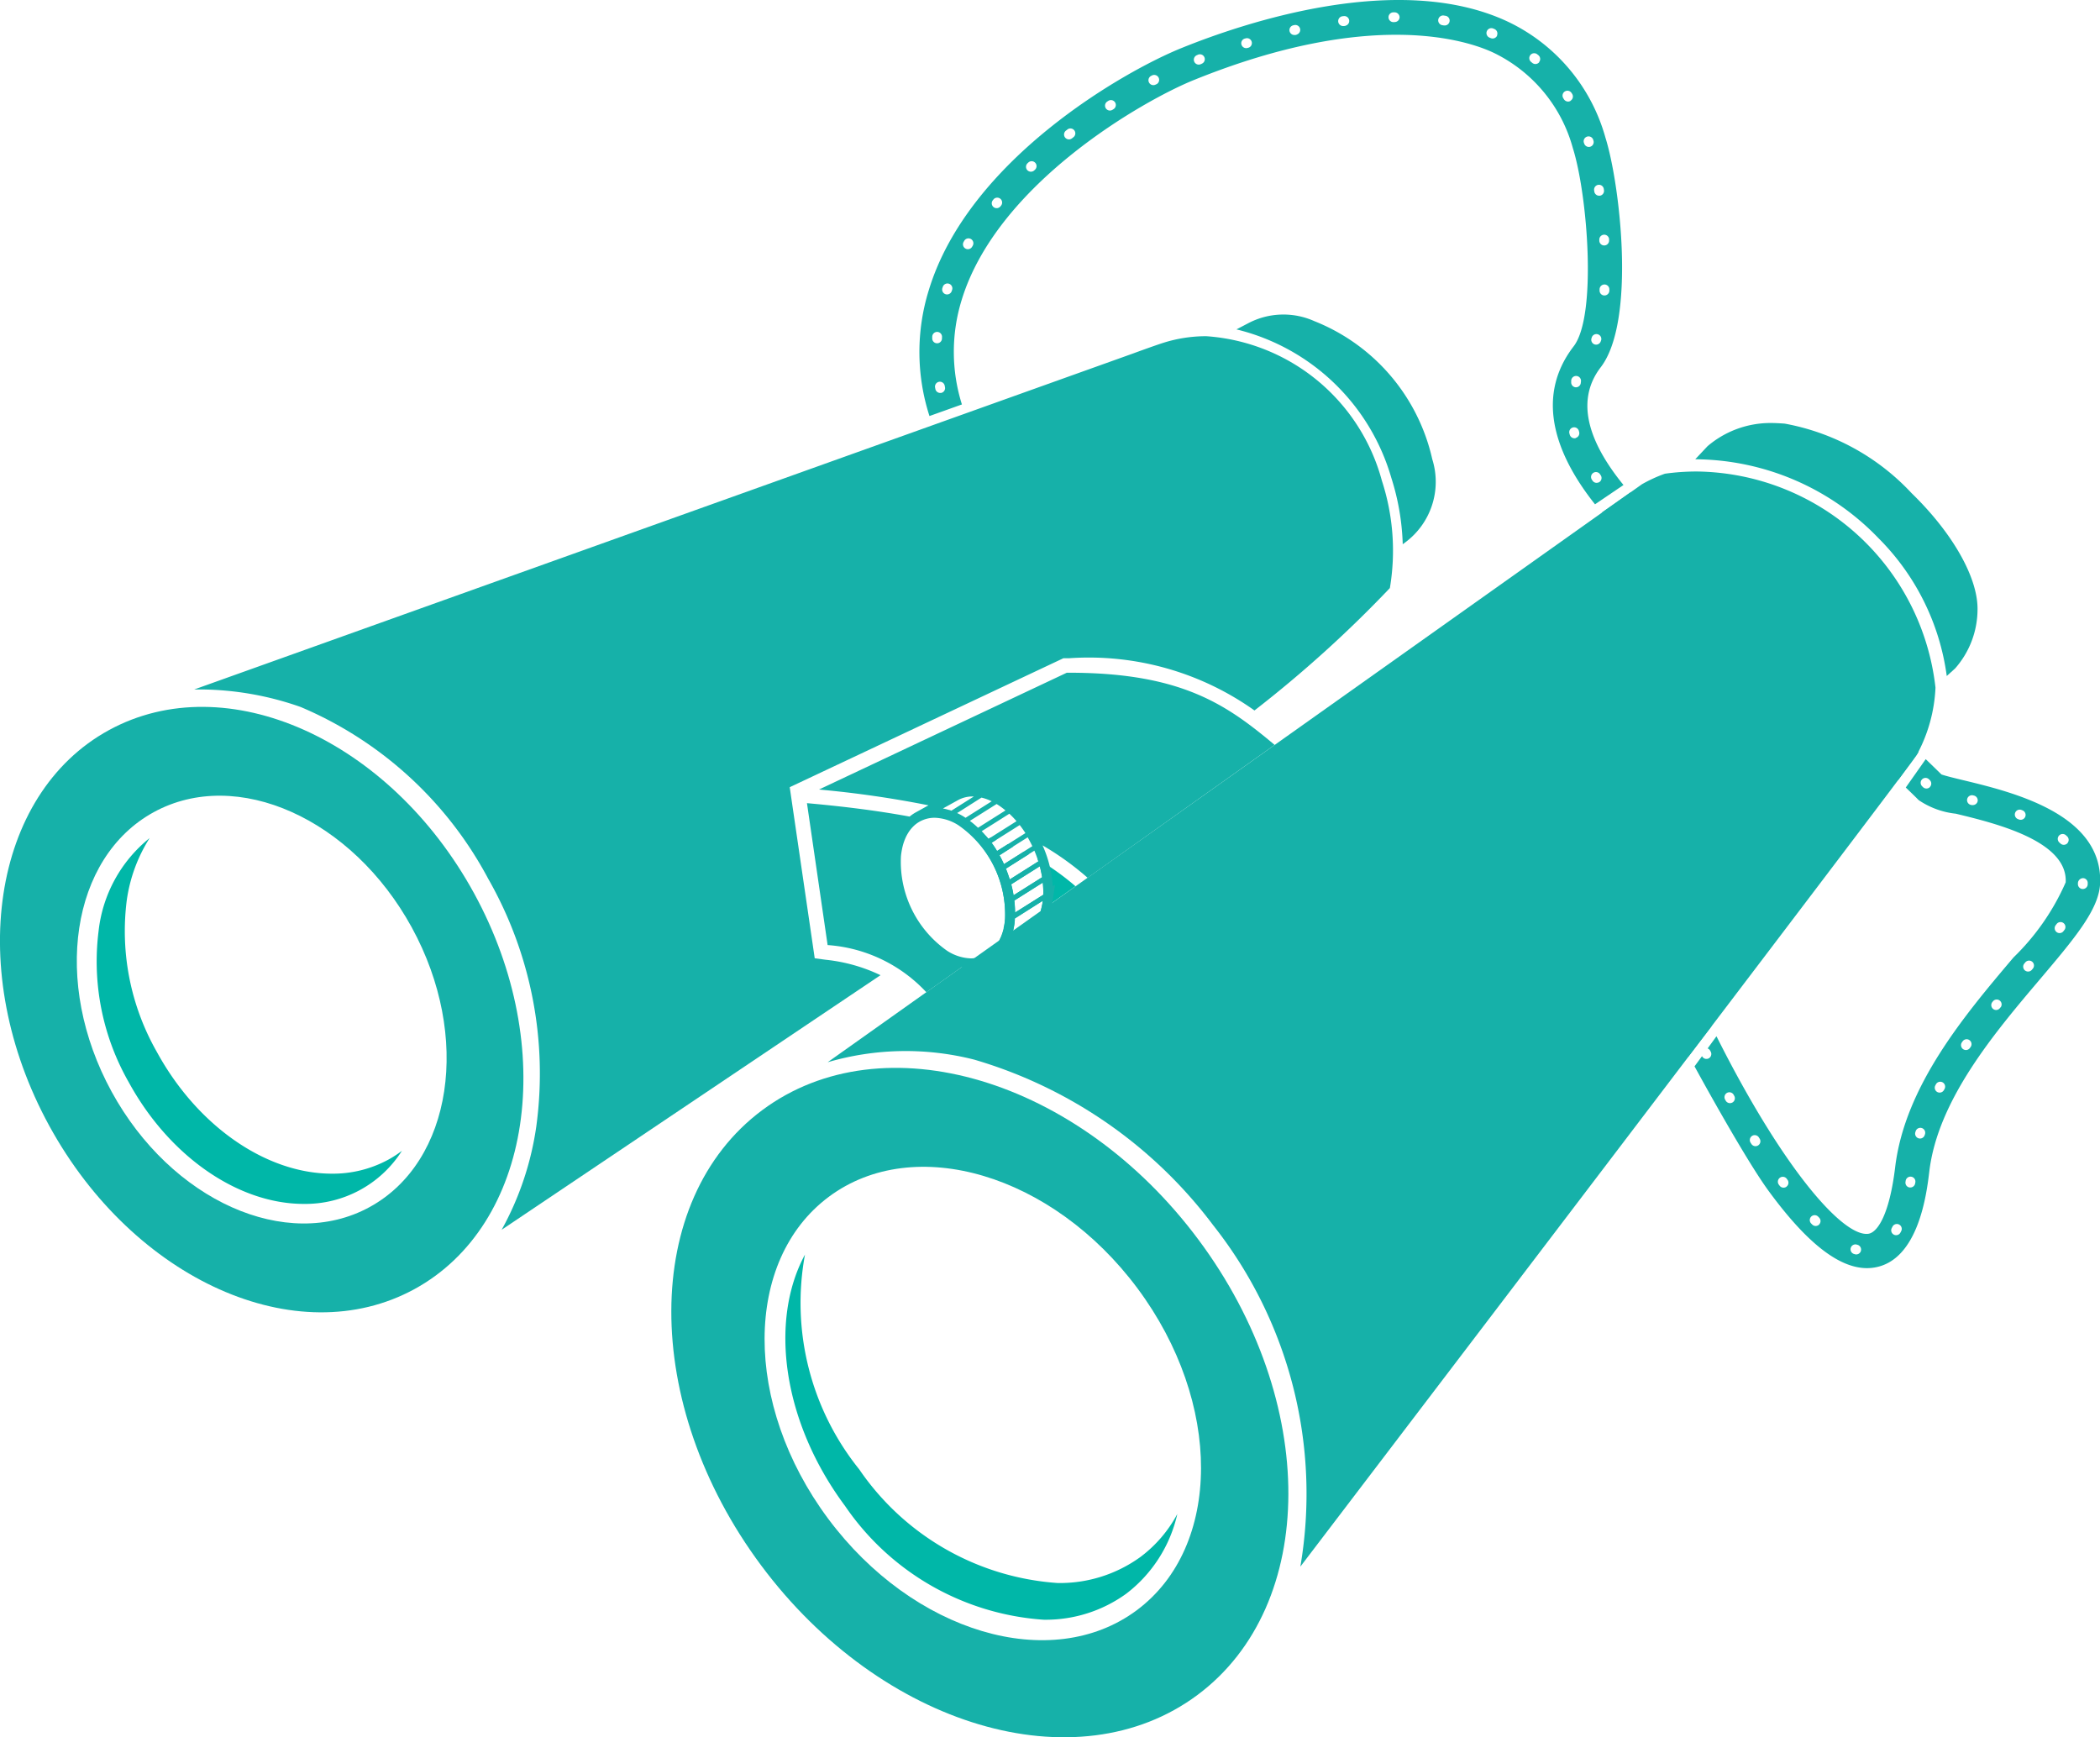 <svg id="Layer_1" data-name="Layer 1" xmlns="http://www.w3.org/2000/svg" viewBox="0 0 71.177 58.888"><title>icon-discovery</title><path d="M16.464,30.621c-2.859-5.232-8.4-7.712-12.379-5.538S-.8,33.26,2.06,38.492s8.4,7.712,12.379,5.539S19.323,35.853,16.464,30.621ZM12.92,41.25c-2.81,1.536-6.726-.216-8.746-3.913S2.794,29.4,5.605,27.863s6.725.217,8.746,3.913S15.73,39.714,12.92,41.25Z" transform="translate(-0.392 -0.335)" style="fill:#16b1a9"/><path d="M41.015,42.359c-4.074-5.474-10.7-7.44-14.79-4.393s-4.11,9.956-.036,15.429,10.7,7.44,14.791,4.392S45.09,47.832,41.015,42.359ZM38.92,54.917c-2.9,2.155-7.579.765-10.46-3.106s-2.87-8.756.026-10.911,7.579-.766,10.46,3.105S41.816,52.761,38.92,54.917Z" transform="translate(-0.392 -0.335)" style="fill:#16b1a9"/><path d="M13.555,39.642a3.931,3.931,0,0,1-1.911.476c-2.236,0-4.565-1.619-5.934-4.124a8.272,8.272,0,0,1-1.023-5.131,5.31,5.31,0,0,1,.776-2.12,4.7,4.7,0,0,0-1.729,3.146,8.26,8.26,0,0,0,1.022,5.13c1.369,2.505,3.7,4.124,5.935,4.124a3.88,3.88,0,0,0,3.324-1.8A3.718,3.718,0,0,1,13.555,39.642Z" transform="translate(-0.392 -0.335)" style="fill:#00b7a8"/><path d="M39.046,53.11a4.655,4.655,0,0,1-2.807.883,8.877,8.877,0,0,1-6.725-3.853,9,9,0,0,1-1.838-7.28c-1.219,2.251-.76,5.675,1.36,8.524a8.877,8.877,0,0,0,6.725,3.853,4.651,4.651,0,0,0,2.807-.884,4.7,4.7,0,0,0,1.728-2.7A4.431,4.431,0,0,1,39.046,53.11Z" transform="translate(-0.392 -0.335)" style="fill:#00b7a8"/><path d="M47.23,16.631a6.637,6.637,0,0,0-5.953-4.9,4.8,4.8,0,0,0-1.477.231c-.346.112-1.016.359-1.016.359L6.976,23.705c.076,0,.154,0,.234,0a10.379,10.379,0,0,1,3.372.594,12.891,12.891,0,0,1,6.357,5.822,13.324,13.324,0,0,1,1.631,8.389,10.22,10.22,0,0,1-1.175,3.51l12.841-8.63a5.646,5.646,0,0,0-1.858-.523l-.372-.05-.054-.371-.74-5.063-.053-.365.333-.157,8.845-4.168.1-.047h.2a9.682,9.682,0,0,1,6.274,1.771A41.033,41.033,0,0,0,47.5,20.268,7.642,7.642,0,0,0,47.23,16.631Z" transform="translate(-0.392 -0.335)" style="fill:#16b1a9"/><path d="M65.182,17.05a7.791,7.791,0,0,0-4.3-2.356c-.18-.013-.332-.021-.49-.021a3.287,3.287,0,0,0-2.125.786l-.417.444H57.9a8.678,8.678,0,0,1,6.16,2.673,8.126,8.126,0,0,1,2.315,4.673l.284-.257a3.035,3.035,0,0,0,.759-2C67.431,19.912,66.573,18.4,65.182,17.05Z" transform="translate(-0.392 -0.335)" style="fill:#16b1a9"/><path d="M58.4,35.123c-.135-.275-.271-.556-.407-.846l-.375.177h0l.008.016-.206.1.057-.026-.15.071.093-.045-.094.044-.008-.018-.376.176q.333.706.674,1.379Z" transform="translate(-0.392 -0.335)" style="fill:#16b1a9"/><path d="M66.953,26.785c-.284-.068-.63-.152-.759-.2-.172-.169-.35-.342-.532-.517l-.676.961c.15.144.3.287.439.428a2.76,2.76,0,0,0,1.255.459c1.326.321,3.8.918,3.726,2.327a8.035,8.035,0,0,1-1.768,2.545C67,34.723,64.959,37.133,64.626,39.9c-.191,1.586-.589,2.2-.9,2.254-.845.134-2.883-2.164-5.156-6.694l-.3.413a.165.165,0,0,1,.088.077l.019.037a.167.167,0,0,1-.072.223.158.158,0,0,1-.076.018.163.163,0,0,1-.147-.09l0-.006-.256.348s1.686,3.1,2.518,4.232c1.283,1.751,2.375,2.608,3.328,2.608a1.563,1.563,0,0,0,.247-.02c1.5-.242,1.776-2.514,1.865-3.261.292-2.426,2.207-4.689,3.746-6.506,1.16-1.371,2-2.361,2.042-3.239C71.683,27.93,68.606,27.185,66.953,26.785Zm-1.15.229a.163.163,0,0,1-.117.049.166.166,0,0,1-.117-.048l-.029-.029a.165.165,0,0,1,.232-.236l.03.029A.166.166,0,0,1,65.8,27.014Zm1.618.483a.167.167,0,0,1-.161.127.131.131,0,0,1-.039,0l-.043-.01a.166.166,0,0,1,.082-.321l.038.009A.167.167,0,0,1,67.421,27.5Zm1.615.521a.167.167,0,0,1-.215.094l-.038-.015a.166.166,0,0,1,.121-.309l.039.015A.166.166,0,0,1,69.036,28.018Zm-9.927,9.688a.172.172,0,0,1-.081.021.164.164,0,0,1-.145-.085l-.02-.035a.166.166,0,0,1,.289-.164l.02.037A.166.166,0,0,1,59.109,37.706Zm.872,1.454a.165.165,0,0,1-.229-.052l-.022-.035a.166.166,0,1,1,.281-.176l.022.034A.166.166,0,0,1,59.981,39.16Zm.962,1.4a.167.167,0,0,1-.1.032.163.163,0,0,1-.133-.067l-.026-.034a.166.166,0,1,1,.268-.2l.024.033A.166.166,0,0,1,60.943,40.557Zm1.106,1.283a.166.166,0,0,1-.117.048.163.163,0,0,1-.117-.049l-.03-.03a.166.166,0,1,1,.237-.232l.028.029A.165.165,0,0,1,62.049,41.84Zm1.416.895a.166.166,0,0,1-.158.117.167.167,0,0,1-.049-.008l-.043-.013a.166.166,0,0,1,.1-.315l.036.011A.166.166,0,0,1,63.465,42.735Zm1.359-.66-.02.039a.166.166,0,0,1-.146.086.16.16,0,0,1-.079-.02.165.165,0,0,1-.066-.225l.018-.034a.166.166,0,1,1,.293.154Zm.48-1.631a.166.166,0,0,1-.163.139l-.027,0a.165.165,0,0,1-.137-.19l.006-.04a.166.166,0,0,1,.328.051Zm.336-1.675-.013.039a.166.166,0,0,1-.158.116.145.145,0,0,1-.05-.008.165.165,0,0,1-.108-.208l.013-.04a.166.166,0,0,1,.316.1Zm.66-1.525-.02.035a.165.165,0,0,1-.146.088.169.169,0,0,1-.078-.019.167.167,0,0,1-.068-.225l.02-.037a.166.166,0,0,1,.292.158Zm.885-1.425-.025.035a.165.165,0,0,1-.135.07.166.166,0,0,1-.136-.262l.023-.032a.166.166,0,0,1,.273.189ZM68.2,34.477l-.025.031a.165.165,0,0,1-.129.062.163.163,0,0,1-.1-.036.166.166,0,0,1-.026-.233l.027-.033a.166.166,0,0,1,.257.209Zm1.085-1.3-.027.032a.167.167,0,0,1-.127.058.17.17,0,0,1-.107-.039.166.166,0,0,1-.019-.234l.027-.031a.166.166,0,1,1,.253.214Zm1.079-1.323-.026.034a.166.166,0,1,1-.264-.2l.024-.032a.166.166,0,1,1,.266.2Zm.1-2.936a.167.167,0,0,1-.122.053.16.16,0,0,1-.112-.044L70.2,28.9a.166.166,0,1,1,.221-.247l.033.03A.166.166,0,0,1,70.463,28.917Zm.688,1.361,0,.039a.166.166,0,0,1-.165.151h-.015a.167.167,0,0,1-.151-.18l0-.027a.178.178,0,0,1,.173-.161.162.162,0,0,1,.159.167Z" transform="translate(-0.392 -0.335)" style="fill:#16b1a9"/><path d="M64.727,26.777l.689-.947c-2.007-1.917-4.5-4.13-6.932-6.278-.96-.85-1.915-1.7-2.838-2.522l-.964.679.036.042.053.054c.955.855,1.948,1.734,2.943,2.616C60.179,22.6,62.717,24.851,64.727,26.777Zm-.417-1.2a.167.167,0,0,1,.234-.008l.031.03a.166.166,0,0,1-.114.286.163.163,0,0,1-.114-.046l-.029-.027A.166.166,0,0,1,64.31,25.582Zm-1.24-1.149a.161.161,0,0,1,.23-.013l.008.007.022.02a.166.166,0,0,1,.011.235.163.163,0,0,1-.123.054.165.165,0,0,1-.111-.043l-.024-.022A.171.171,0,0,1,63.07,24.433ZM61.81,23.29a.167.167,0,0,1,.235-.011l.03.027a.165.165,0,0,1,.012.234.162.162,0,0,1-.123.055.167.167,0,0,1-.111-.042l-.031-.028A.167.167,0,0,1,61.81,23.29Zm-1.262-1.131a.165.165,0,0,1,.234-.013l.03.027a.166.166,0,1,1-.22.248l-.032-.028A.165.165,0,0,1,60.548,22.159ZM59.28,21.032a.165.165,0,0,1,.234-.014l.03.027a.166.166,0,0,1-.11.29.161.161,0,0,1-.109-.041l-.032-.028A.166.166,0,0,1,59.28,21.032Zm-1.27-1.125a.166.166,0,0,1,.234-.014l.031.028a.165.165,0,0,1-.11.289.16.16,0,0,1-.11-.042l-.031-.027A.166.166,0,0,1,58.01,19.907Zm-2.256-2a.167.167,0,0,1-.125.056.162.162,0,0,1-.109-.042l-.032-.028a.166.166,0,0,1,.221-.247l.03.027A.166.166,0,0,1,55.754,17.9Zm1.265,1.127a.166.166,0,0,1-.234.013l-.03-.027a.166.166,0,1,1,.22-.248l.032.028A.165.165,0,0,1,57.019,19.031Z" transform="translate(-0.392 -0.335)" style="fill:#16b1a9"/><path d="M65.993,23.644a8.242,8.242,0,0,0-8.09-7.327,7.8,7.8,0,0,0-1.081.075,4.887,4.887,0,0,0-.778.357l-27.6,19.592a9.416,9.416,0,0,1,4.971-.088,15.606,15.606,0,0,1,8.095,5.611,14.677,14.677,0,0,1,2.956,11.574S65.141,26.3,65.342,25.946l.016-.021,0,0A5.257,5.257,0,0,0,65.993,23.644Z" transform="translate(-0.392 -0.335)" style="fill:#16b1a9"/><path d="M54.649,12.781c1.2-1.566.649-6.223.157-7.782A6.179,6.179,0,0,0,51.5,1.07c-3.7-1.742-8.981.048-11.078.9-1.923.78-7.208,3.776-8.552,8.208a7.074,7.074,0,0,0,.025,4.259l1.1-.393a5.94,5.94,0,0,1-.012-3.529c1.206-3.977,6.217-6.8,7.878-7.469C46.9.6,50.154,1.718,51.009,2.12A5.068,5.068,0,0,1,53.7,5.349c.5,1.578.828,5.687.03,6.724-1.415,1.838-.457,3.874.723,5.356l.965-.654C54.108,15.166,53.847,13.822,54.649,12.781Zm-22.66-.988,0-.043a.166.166,0,1,1,.33.027l0,.039a.166.166,0,0,1-.165.155h-.012A.166.166,0,0,1,31.989,11.793Zm.3,1.861-.031,0a.166.166,0,0,1-.163-.135l-.008-.041a.166.166,0,1,1,.326-.061l.008.04A.166.166,0,0,1,32.288,13.654Zm.373-3.49-.013.038a.165.165,0,0,1-.157.113.163.163,0,0,1-.053-.008.166.166,0,0,1-.105-.21l.014-.041a.166.166,0,0,1,.314.108Zm.7-1.5L33.34,8.7a.165.165,0,0,1-.143.082.169.169,0,0,1-.084-.023.165.165,0,0,1-.059-.227l.02-.035a.166.166,0,1,1,.287.167ZM34.325,7.3l-.025.031a.163.163,0,0,1-.128.06.165.165,0,0,1-.128-.27l.027-.034a.166.166,0,0,1,.254.213Zm1.153-1.219-.031.03a.168.168,0,0,1-.235-.008.167.167,0,0,1,.008-.235l.029-.027a.166.166,0,0,1,.229.24ZM36.758,5l-.033.025a.167.167,0,0,1-.1.035.166.166,0,0,1-.1-.3l.032-.024a.166.166,0,1,1,.2.262Zm1.377-.966-.035.022a.173.173,0,0,1-.089.026.166.166,0,0,1-.09-.305l.035-.023a.166.166,0,0,1,.179.28Zm1.452-.845-.034.017a.166.166,0,0,1-.155-.293l.04-.021a.166.166,0,0,1,.149.3Zm1.53-.689-.036.014a.181.181,0,0,1-.06.011.166.166,0,0,1-.061-.32L41,2.187a.166.166,0,1,1,.116.311Zm1.6-.552-.036.011a.167.167,0,0,1-.21-.109.164.164,0,0,1,.107-.206l.005,0,.033-.01a.166.166,0,0,1,.1.316Zm1.624-.437-.041.01a.155.155,0,0,1-.037,0,.166.166,0,0,1-.037-.328l.04-.009a.166.166,0,0,1,.075.323Zm1.654-.3-.043.006h-.022A.166.166,0,0,1,45.9.885L45.943.88a.166.166,0,0,1,.047.328Zm1.67-.126h-.045a.166.166,0,0,1,0-.332h.039a.17.17,0,0,1,.17.162A.166.166,0,0,1,47.66,1.082Zm1.686.112h-.025l-.041-.007a.166.166,0,1,1,.05-.328l.041.007a.165.165,0,0,1-.025.329Zm1.785.343a.167.167,0,0,1-.153.1.159.159,0,0,1-.064-.013l-.037-.015A.166.166,0,0,1,51,1.3l.04.017A.166.166,0,0,1,51.131,1.537Zm1.425.905a.168.168,0,0,1-.128.06.164.164,0,0,1-.106-.038l-.031-.026a.166.166,0,1,1,.21-.256l.033.026A.167.167,0,0,1,52.556,2.442Zm2.1,9.419-.014.042a.166.166,0,0,1-.157.111.17.17,0,0,1-.054-.009.166.166,0,0,1-.1-.212l.012-.036a.166.166,0,0,1,.315.1Zm.278-1.67a.167.167,0,0,1-.166.156h-.01a.165.165,0,0,1-.155-.175l0-.04a.167.167,0,0,1,.174-.157.166.166,0,0,1,.157.174Zm-.009-1.755,0,.043a.166.166,0,0,1-.158.173h-.008a.166.166,0,0,1-.165-.158l0-.04a.166.166,0,0,1,.331-.019ZM54.563,6.6a.166.166,0,0,1,.188.14l.006.042a.166.166,0,0,1-.141.187l-.023,0a.166.166,0,0,1-.164-.143l-.006-.04A.166.166,0,0,1,54.563,6.6Zm-.937-2.848a.158.158,0,0,1-.088.026A.169.169,0,0,1,53.4,3.7l-.021-.034a.166.166,0,0,1,.279-.18l.023.036A.166.166,0,0,1,53.626,3.747Zm.458,1.446-.012-.039a.166.166,0,0,1,.315-.1l.013.041a.165.165,0,0,1-.107.208.151.151,0,0,1-.051.008A.167.167,0,0,1,54.084,5.193Zm-.28,9.986a.153.153,0,0,1-.047.007.166.166,0,0,1-.159-.119l-.012-.041a.166.166,0,0,1,.319-.092l.011.039A.166.166,0,0,1,53.8,15.179Zm.168-1.876a.166.166,0,0,1-.165.155H53.8a.166.166,0,0,1-.154-.177l0-.043a.166.166,0,1,1,.33.027Zm.537,3.394a.167.167,0,0,1-.138-.072l-.023-.034a.166.166,0,1,1,.275-.187l.023.035a.166.166,0,0,1-.044.23A.168.168,0,0,1,54.509,16.7Z" transform="translate(-0.392 -0.335)" style="fill:#16b1a9"/><path d="M48.937,15.9a6.587,6.587,0,0,0-4-4.681,2.562,2.562,0,0,0-2.245.076L42.3,11.5a7.249,7.249,0,0,1,5.248,5.028,8.171,8.171,0,0,1,.388,2.255l.078-.058A2.556,2.556,0,0,0,48.937,15.9Z" transform="translate(-0.392 -0.335)" style="fill:#16b1a9"/><path d="M34.357,31.986c-.006.018-.012.037-.018.054v0C34.346,32.021,34.351,32,34.357,31.986Z" transform="translate(-0.392 -0.335)" style="fill:#00b7a8"/><path d="M34.289,32.157l-.021.043,0,0Z" transform="translate(-0.392 -0.335)" style="fill:#00b7a8"/><path d="M34.205,32.311l-.021.033,0,0Z" transform="translate(-0.392 -0.335)" style="fill:#00b7a8"/><path d="M34.413,31.786c-.006.027-.012.053-.019.079h0C34.4,31.838,34.407,31.812,34.413,31.786Z" transform="translate(-0.392 -0.335)" style="fill:#00b7a8"/><path d="M33.972,32.581,34,32.559c-.012.011-.025.023-.038.033Z" transform="translate(-0.392 -0.335)" style="fill:#00b7a8"/><path d="M34.108,32.445l-.025.028.005,0Z" transform="translate(-0.392 -0.335)" style="fill:#00b7a8"/><path d="M34.435,31.674c.009-.054.017-.108.022-.165-.005.057-.014.112-.022.166Z" transform="translate(-0.392 -0.335)" style="fill:#00b7a8"/><path d="M32.12,28.047c-.014,0-.029,0-.043,0l-.03,0Z" transform="translate(-0.392 -0.335)" style="fill:#00b7a8"/><path d="M34.457,31.509c-.005.055-.013.108-.022.161h0C34.444,31.617,34.452,31.564,34.457,31.509Z" transform="translate(-0.392 -0.335)" style="fill:#00b7a8"/><path d="M35.7,31.07c-.006.027-.012.055-.019.081s-.012.042-.018.063l1.182-.839a9.05,9.05,0,0,0-1.284-.922c.009.026.019.053.027.079l-.97.613c-.039-.123-.081-.246-.131-.366l.778-.491L35.1,29.2l-.676.427q-.071-.154-.153-.3l.469-.3-.184-.081-.37.234c-.058-.1-.12-.189-.185-.279l.171-.108-.2-.072-.077.048c-.03-.038-.063-.072-.1-.109-.218-.075-.453-.147-.7-.218a3.745,3.745,0,0,1,1.36,3.06c0,.057-.013.112-.023.165v0h0v0c-.007.044-.016.087-.025.129l0,.016h0c0,.016-.007.033-.012.049h0l.012-.05a1.85,1.85,0,0,1-.057.195l-.009.027h0v0a1.6,1.6,0,0,1-.066.151l-.006.012h0l-.005.01.47-.334a2.571,2.571,0,0,0,.055-.342c0-.022,0-.043,0-.065l.945-.6c0,.021-.006.043-.009.064h0l0,.026C35.717,31,35.71,31.034,35.7,31.07Zm-1.033-.76.97-.612a3.793,3.793,0,0,1,.079.372l-.969.611C34.728,30.557,34.7,30.433,34.669,30.31Zm.131.958a3.5,3.5,0,0,0-.026-.407l.966-.609a3.035,3.035,0,0,1,.013.414Z" transform="translate(-0.392 -0.335)" style="fill:#00b7a8"/><path d="M43.594,25.584C42,24.25,40.473,23.138,36.637,23.138h-.088l-8.4,3.959a35.039,35.039,0,0,1,3.713.535l-.424.235a1.3,1.3,0,0,0-.215.147c-.971-.179-2.114-.334-3.48-.455l.7,4.81a5.054,5.054,0,0,1,3.347,1.6l1.195-.849a1.6,1.6,0,0,0,.327.036,1.34,1.34,0,0,0,.7-.19l1.247-.69a1.381,1.381,0,0,0,.161-.1c.016-.012.031-.025.046-.038l.007-.007c.033-.028.063-.054.092-.083s.032-.034.048-.052l.01-.012c.027-.03.049-.055.07-.083s.033-.046.049-.069l.006-.01c.019-.028.037-.056.055-.086s.033-.061.049-.092.029-.058.043-.089l.042-.1c.011-.03.022-.061.031-.092s.024-.075.034-.115.015-.063.022-.095.018-.082.025-.125l0-.029.1-.667-.074.041a4.022,4.022,0,0,0-.346-1.383,9.839,9.839,0,0,1,1.528,1.1Zm-8.9,2.881.26-.164c.068.088.133.178.193.273l-.962.608c-.058-.1-.12-.189-.185-.279l.694-.438Zm-.8.306c-.073-.091-.148-.179-.228-.262l.43-.271h0l.507-.321a3.427,3.427,0,0,1,.243.253Zm-1.023-.9h0l.787-.5a1.669,1.669,0,0,1,.347.124l-.754.476h0l-.133.084c-.02-.012-.039-.027-.059-.039a2.543,2.543,0,0,0-.228-.123Zm1.3-.283h0a2.373,2.373,0,0,1,.3.218l-.579.365h0l-.351.222a3.166,3.166,0,0,0-.276-.234Zm-1.619.2a1.787,1.787,0,0,0-.2-.049l.509-.282a1.026,1.026,0,0,1,.5-.125l.04,0-.755.477.006.008c-.034-.012-.067-.022-.1-.032Zm1.9,3.717a1.452,1.452,0,0,1-.612,1.168.328.328,0,0,1-.031.02,1.008,1.008,0,0,1-.4.122h0c-.033,0-.066.006-.1.006a1.574,1.574,0,0,1-.811-.255,3.686,3.686,0,0,1-1.57-3.2c.006-.074.017-.143.029-.211l.009-.044a1.758,1.758,0,0,1,.048-.19l.006-.019c.019-.057.04-.112.063-.164l.01-.023a1.471,1.471,0,0,1,.086-.157l.008-.013a1.183,1.183,0,0,1,.226-.258l0,0a1.009,1.009,0,0,1,.289-.167h0a1.048,1.048,0,0,1,.366-.066,1.573,1.573,0,0,1,.81.255A3.69,3.69,0,0,1,34.458,31.5Zm-.191-2.18.963-.608c.057.1.109.2.158.3l-.968.611Q34.349,29.473,34.267,29.324Zm1.19-.156a3.784,3.784,0,0,1,.133.364l-.97.613c-.039-.123-.081-.246-.131-.366Zm.182.53a3.793,3.793,0,0,1,.079.372l-.969.611c-.021-.124-.047-.248-.08-.371Zm.089,1.238,0,.026c-.007.037-.014.072-.022.108s-.012.055-.019.081-.018.066-.028.1l-.027.077c-.011.029-.023.058-.035.086s-.023.049-.035.073-.026.051-.04.075-.028.046-.043.068-.029.043-.044.063-.036.044-.055.065-.029.034-.044.05-.047.042-.071.062-.026.024-.04.035a.955.955,0,0,1-.12.079l-.491.271a2.3,2.3,0,0,0,.178-.719c0-.022,0-.043,0-.065l.945-.6c0,.021-.006.043-.009.064Zm.025-.27-.953.6a3.5,3.5,0,0,0-.026-.407l.966-.609A3.035,3.035,0,0,1,35.753,30.666Z" transform="translate(-0.392 -0.335)" style="fill:#16b1a9"/></svg>
